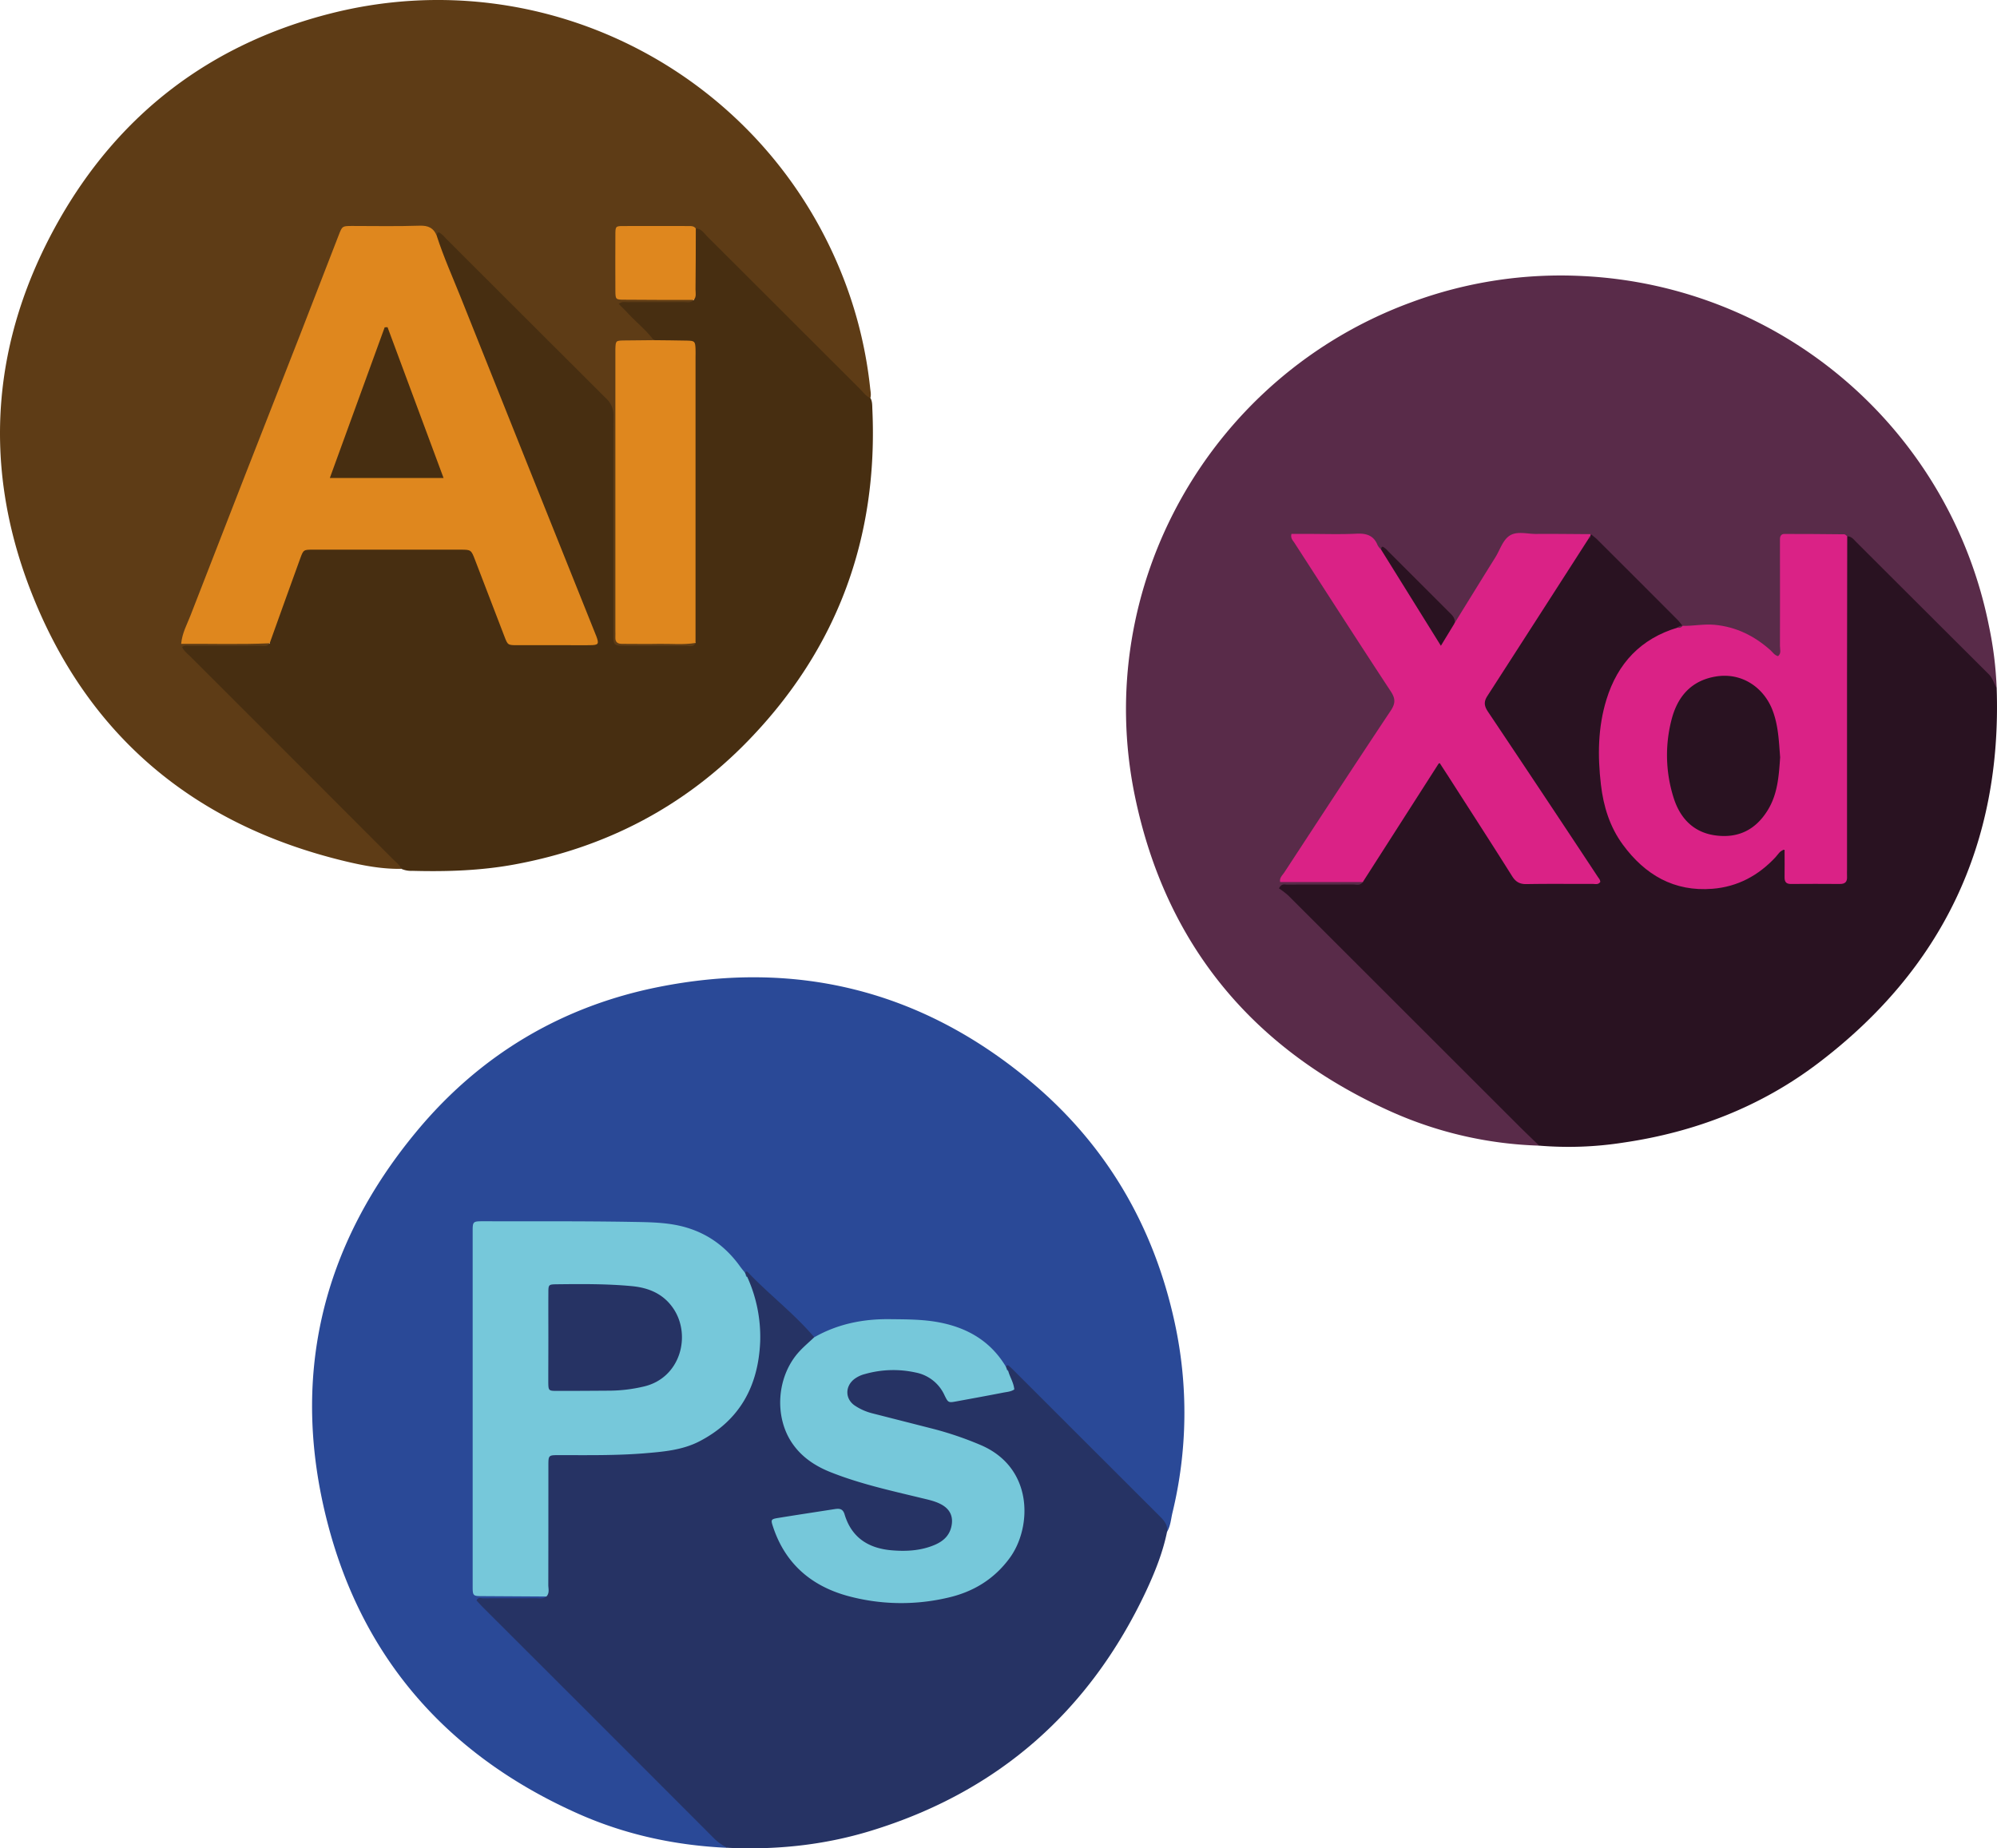 <svg id="Layer_1" data-name="Layer 1" xmlns="http://www.w3.org/2000/svg" viewBox="0 0 1145.86 1060.83"><defs><style>.cls-1{fill:#2a4997;}.cls-2{fill:#592b49;}.cls-3{fill:#5e3c16;}.cls-4{fill:#472e11;}.cls-5{fill:#291221;}.cls-6{fill:#263364;}.cls-7{fill:#76c8da;}.cls-8{fill:#da2286;}.cls-9{fill:#2a1221;}.cls-10{fill:#df871e;}</style></defs><path class="cls-1" d="M604.43,1263.64c-29.7-1.34-58.4-7.5-85.52-19.57-73.87-32.87-123.25-88-143.68-166.32-21.73-83.22-4-159.1,51-225.34,36.37-43.83,83.22-71.81,139.1-82.88,79-15.67,150.41,2.09,212.5,53.73,44,36.58,71.49,83.65,83.47,139.55a243.31,243.31,0,0,1-1.41,108.48c-.88,3.68-1.07,7.58-3.09,10.94-2.29-5.17-6.43-8.85-10.32-12.73l-77.21-77.21c-2-2-3.76-4.09-6.5-5-9-12.4-20.7-20.95-36-23.16-23.35-3.37-46.65-4.69-68.71,6.46a7.4,7.4,0,0,1-2.45.64c-2.66,0-4.18-2-5.73-3.65-10-10.77-21.74-19.72-31.76-30.46a28.49,28.49,0,0,0-6.17-4.47c-10.35-13.25-22.87-23.14-40.21-24.82-7.83-.77-15.7-1.69-23.58-1.73-26.25-.13-52.49-.07-78.73,0-8.54,0-8.91.38-8.92,9.12q0,96.33,0,192.67c0,9,.36,9.2,9.39,9.37,9.59.18,19.19-.63,28.75.5,2.15.89,3.72,2,.56,3.62-1.93,1-4.18.66-6.31.67-9.53,0-19.07,0-28.82.06.77,2.62,2.72,3.73,4.17,5.18q63.72,63.79,127.42,127.6C598.52,1257.79,602.52,1259.68,604.43,1263.64Z" transform="translate(-187.14 -203.14)"/><path class="cls-2" d="M1070.32,860.65a224.61,224.61,0,0,1-84.26-19.2C906.36,805.89,856,745.51,838.32,660c-24.87-120.6,43.41-241.2,158.73-283.41a246.41,246.41,0,0,1,98.6-15A250,250,0,0,1,1328.42,562.6a211.27,211.27,0,0,1,4.39,35.45c-3.82-1.53-4.37-5.77-7-8.4-24.53-24.18-48.82-48.62-73.18-73-2.11-2.11-4.2-4.27-7.39-4.71-9.35-.84-18.71-.08-28-.41-5.13-.19-6.6,2.34-6.58,7,.09,16.37,0,32.74,0,49.11,0,1.28.08,2.56,0,3.83-.25,3.07,1,7.06-2.37,8.7-3.53,1.75-5.63-2-8-3.9-11.55-9.49-24.65-13.95-39.63-12.51a20.74,20.74,0,0,1-6.34-.18c-3.28-.81-5.31-3.36-7.55-5.59q-20.94-20.88-41.84-41.79c-1.92-1.91-3.57-4.29-6.58-4.71-12.56-.24-25.11.1-37.65-.17-4.92-.1-7.78,2-10.2,6.08-7.84,13.15-15.85,26.2-23.91,39.22-1,1.62-1.76,3.43-3.53,4.42-3.71-.57-4.18-4.39-6.36-6.52-11.59-11.34-23.12-22.74-34.35-34.43a3.58,3.58,0,0,0-3.74-1.21c-4.3-7.25-11-8.06-18.65-7.67-9.56.49-19.15.07-29.46.15,1.07,3.42,2.9,5.94,4.57,8.47,17,25.82,33.35,52.07,50.61,77.72,3.74,5.57,4,9.81.11,15.52-19.93,29.25-38.84,59.17-58.39,88.67-1,1.56-2.54,2.92-2.57,5.76,8,.55,16,0,24,.3,6.75.29,13.62-1.2,20.27,1.1,1.28,3.32-1.66,3.11-3.13,3.13-14,.21-28.08.75-42.1-.24a.86.86,0,0,1-.79-.55c1.57,2.24,4,4.1,6,6.2q69.36,69.33,138.69,138.69C1069,857.38,1071.27,858.13,1070.32,860.65Z" transform="translate(-187.14 -203.14)"/><path class="cls-3" d="M417.44,701.79c-11,.18-21.68-1.83-32.22-4.36-87.45-21-149.06-73-181.09-156.9-27.36-71.72-21.45-142.69,16.15-209.77,34.78-62,87.5-102.31,156.47-119.86,124.45-31.66,252,36.13,296.11,156.56a245,245,0,0,1,13.57,58.41c.2,1.89.68,3.79.11,5.71-4,.85-5.53-2.63-7.63-4.71q-43-42.81-85.9-85.79c-2.55-2.55-4.88-5.46-8.88-5.81-11.93-.65-23.85-.09-35.77-.29-4.4-.07-6,2-6,6.22,0,8.51.17,17-.05,25.54-.13,5.1,2.22,6.69,7,6.61,8.94-.14,17.88-.07,26.82,0,2.76,0,5.56-.21,8.17,1,2.48,3.3-.66,3.35-2.38,3.69-3.57.69-7.23.35-10.85.34-8.28,0-16.57.16-25.75-.17,5,5.25,9.84,9.6,14.15,14.47,1.55,1.76,5.05,3.58,1.62,6.77-4.13,1.53-8.44.86-12.67,1-3.94.11-5.92,1.8-5.89,5.8,0,1.49-.06,3-.06,4.47V560.1c0,1.28.09,2.56,0,3.84-.23,4.55,1.81,6.54,6.44,6.5,9.16-.09,18.31-.06,27.47,0,3,0,6-.23,8.83.87,1.77,1,2,2.18.11,3.21s-4.13,1-6.26,1c-10.67,0-21.34.09-32,0-8.47-.07-9.65-1.19-9.67-9.66-.08-39.47-.18-79,.1-118.42,0-7.41-2.12-12.83-7.42-18.05-28.72-28.31-57.13-56.95-85.66-85.44-2.08-2.08-3.83-4.67-7.05-5.27-3.56-3.06-7.63-4.08-12.36-4q-16.64.39-33.28,0c-4.94-.11-7.82,1.53-9.66,6.32-22.23,57.72-44.78,115.32-67.18,173-6.49,16.71-13.13,33.35-19.43,50.13-2.31,6.15-2.08,6.54,4.38,6.57,11.1.06,22.19,0,33.28,0,2.76,0,5.57-.32,8.19.91,1.94,4.24-1.85,3.37-3.54,3.51-5.73.45-11.49.2-17.24.18-8.93,0-17.87.21-26.73-.19L340,621.33q36.38,36.38,72.71,72.79C414.76,696.24,418.12,697.83,417.44,701.79Z" transform="translate(-187.14 -203.14)"/><path class="cls-4" d="M417.44,701.79c-1.09-2.42-3.24-3.92-5-5.71q-58-58.11-116.1-116.17c-1.62-1.62-3.61-3-4.7-5.45,1.49-1.16,3.23-.64,4.78-.64,13.21-.06,26.42,0,39.62-.07,2,0,4.34.82,5.87-1.41-1.48-2.08-.54-4.13.19-6.09,5.06-13.59,9.62-27.37,14.84-40.9,2.87-7.45,4.13-8.4,12.31-8.42,26.67,0,53.33.12,80-.11,6.76-.06,10.64,2.37,13,8.78,4.79,13.24,10.1,26.28,15,39.48,1.85,5,4.67,7,9.95,6.95,11.3-.21,22.61,0,33.91-.09,6.94-.05,7.45-.79,4.77-7.52Q505,512.12,484,459.84,461.66,404,439.37,348.11c-1.2-3-3.66-6-1.63-9.64.34-.85.17-2.55,1.73-1.72a15.17,15.17,0,0,1,3.28,3q46.13,46.11,92.3,92.18a12.93,12.93,0,0,1,4.1,10.11c-.13,41.35-.08,82.7-.08,124.05,0,7.68,0,7.69,7.64,7.69,11.3,0,22.59.05,33.89,0,2,0,4.38,1,5.69-1.61-2.66-3.36-1.81-7.34-1.82-11.1q-.09-74.23,0-148.48c0-12.09,0-12-11.88-12.21-3.55,0-7.33.74-10.4-2-4.15-5.72-9.74-10.05-14.5-15.19-1.71-1.84-3.52-3.59-5.52-5.62,1.89-1.5,3.62-1,5.17-1,10.64-.05,21.28,0,31.92-.05,2,0,4.31.71,6-1.25-1.46-12.51-.65-25-.39-37.58a4.81,4.81,0,0,1,1.58-3.4c3.22.09,4.68,2.75,6.58,4.65q43.93,43.82,87.79,87.7c1.79,1.79,3.26,4,5.78,4.94,1.1,1.95,1,4.12,1.08,6.23,3.41,73.73-20,137.65-71.42,190.6-36.84,37.92-81.82,61.3-134,70.88-19.42,3.57-38.95,4.16-58.58,3.64A13.71,13.71,0,0,1,417.44,701.79Z" transform="translate(-187.14 -203.14)"/><path class="cls-5" d="M1247.06,510.93c2.44,0,3.73,1.85,5.21,3.33q37.92,37.9,75.9,75.73c2.42,2.41,3.09,5.39,4.64,8.06,3.06,89.41-31.27,161.23-102.34,215.2-33,25.08-70.78,39.65-111.77,45.64a203.45,203.45,0,0,1-48.38,1.76c-3.81-3.69-7.67-7.33-11.42-11.08q-66.29-66.24-132.57-132.49A46.79,46.79,0,0,0,921,713c1.56-3,3.25-2.15,4.55-2.16,12.58-.07,25.17,0,37.75-.08,2,0,4.35.87,5.84-1.43-.79-2.64.92-4.48,2.15-6.41,12.27-19.25,24.5-38.52,37.06-57.58,3.81-5.78,6-5.9,9.63,0,11.12,17.71,23,35,33.64,52.93,4.62,7.78,9.65,12,19.23,11.06,8.87-.9,17.91-.12,26.87-.22,5.57-.06,5.78-.35,2.69-5.2-11.44-18-23.56-35.57-35.34-53.37-8.25-12.45-16.5-24.9-24.88-37.26-2.68-3.95-3.35-7.7-.66-11.85,19.18-29.51,37.52-59.56,57.22-88.73a12.07,12.07,0,0,1,1.89-1.82,15.07,15.07,0,0,0,1.23-1.17,39,39,0,0,1,3.46,2.78q23.27,23.19,46.46,46.46a40.2,40.2,0,0,1,2.77,3.45c-.21.27-.43.53-.63.8a16.11,16.11,0,0,1-3.5,2.2c-27.83,10.19-39.31,32-41.38,59.74-1.19,16-.41,31.87,5.18,47.33,8.65,23.92,30.47,39.55,55.82,38.94,13.22-.31,24.2-5.95,33.73-14.86,2.69-2.53,5.17-7.48,9-5.9s2.08,6.84,2.24,10.53c.31,7.17.58,7.63,7.7,7.7,6.18.06,12.36,0,18.55,0,3.92,0,5.93-1.82,5.92-5.82,0-2.13,0-4.26,0-6.39q0-87.63,0-175.26C1245.35,517.85,1244.44,514.07,1247.06,510.93Z" transform="translate(-187.14 -203.14)"/><path class="cls-6" d="M614.57,933.55c.43-.57,1.08-.88,1.59-.35,12.27,12.92,26.6,23.75,38.16,37.39.39,3.2-2.36,4.4-4.15,5.92-19.93,16.92-19.86,56.82,13.43,69.6,17.61,6.77,35.9,10.8,54.08,15.41,3.73.94,7.45,1.89,10.73,4,7.87,5.14,9,13.88,2.58,20.78a22.68,22.68,0,0,1-12.13,6.75c-9,1.92-18.09,2.78-27.21.29s-16.13-7.89-19.85-16.65c-2.09-4.92-5-6.18-10-5.14-7.72,1.61-15.59,2.41-23.39,3.56-6.22.91-6.9,2.29-4.52,8.08,7,16.92,19.78,28,36.81,33.15,23.4,7.12,47.13,7.12,70.38-1.34,22.88-8.32,36.12-32,30.91-54.59-3.06-13.25-12-21.26-23.72-26.7a143.78,143.78,0,0,0-27.24-9.16c-10-2.39-19.86-5-29.8-7.43a42.31,42.31,0,0,1-14-6c-7-4.85-6.76-13.87.44-18.55,15.06-9.78,42.39-4.85,52.37,9.66,2,3,4.18,3.85,7.51,3.13,7.3-1.57,14.66-2.78,22-4.18,7.58-1.44,7.62-1.64,5.1-9.23a18,18,0,0,1-.7-2.78,2.73,2.73,0,0,1,.4-1.8c.4-.56,1-.93,1.56-.45,1.14.95,2.19,2,3.25,3.06q41.75,41.73,83.52,83.45c2.53,2.52,4.6,5,4.12,8.78-2.46,12-7,23.3-12.12,34.26-32.5,69-85,115.18-158.09,137.48-26.77,8.17-54.21,11-82.13,9.67a29.44,29.44,0,0,1-7.21-5Q530.68,1191.93,464,1125.36c-1.19-1.19-2.31-2.47-3.43-3.67.92-2.13,2.64-1.23,3.93-1.24,10-.09,20,0,30-.08,2.06,0,4.29.64,6.12-1-1.17-7.85-.45-15.74-.51-23.61-.13-16-.07-32,0-48,0-10.29.91-11.28,11.43-11.15a465.94,465.94,0,0,0,56.77-2.6c26.42-2.92,47.55-23.52,52-49.8,2.7-15.91.19-30.94-5.3-45.75a20.94,20.94,0,0,1-.89-3A2.49,2.49,0,0,1,614.57,933.55Z" transform="translate(-187.14 -203.14)"/><path class="cls-7" d="M614.57,933.55l.56,1.26a1.88,1.88,0,0,0,.78,1.2,83,83,0,0,1,7.41,37.26c-1.09,25.33-11.66,45-34.7,57-10.09,5.26-21.2,6.07-32.25,7-16.17,1.27-32.37,1-48.57,1-5.94,0-6,.07-6,6,0,22.81,0,45.62-.05,68.43,0,2.25.83,4.73-1.08,6.71q-18.23-.11-36.45-.22c-5.82,0-5.87-.07-5.87-6.08q0-101.41,0-202.82c0-6.19,0-6.25,6.41-6.24,28.58.06,57.16-.13,85.73.37,10.36.18,20.88.28,31,3.38,12.74,3.89,22.67,11.51,30.35,22.25C612.71,931.25,613.66,932.38,614.57,933.55Z" transform="translate(-187.14 -203.14)"/><path class="cls-7" d="M765.64,989.91c.91,3.49,3.08,6.56,3.5,10.64-1.87,1.32-4.24,1.43-6.42,1.86-8.78,1.72-17.58,3.31-26.38,4.93-5.05.94-5.1.95-7.26-3.46a22.87,22.87,0,0,0-16.45-13,59.37,59.37,0,0,0-29.1.83,17.23,17.23,0,0,0-6.32,3c-5.29,4.25-5.15,11.41.47,15.16a32.16,32.16,0,0,0,9.9,4.39l35.3,9a194.62,194.62,0,0,1,26.59,9.06c31.09,13,29.75,47.65,17.06,64.94-9,12.33-21.2,19.64-35.82,22.9a117,117,0,0,1-57.62-1.2c-20.55-5.76-35.29-18.44-42.25-39.16-1.57-4.67-1.51-4.79,3.42-5.58,10.51-1.7,21-3.29,31.56-4.93,2.67-.41,4.89-.54,5.94,3,4,13.34,13.69,19.47,27,20.6,8.58.73,17.06.24,25.08-3.27,4.47-2,7.88-5,9.11-10,1.39-5.68-.43-10.1-5.5-12.94-3.59-2-7.58-2.81-11.51-3.76-17.6-4.27-35.3-8.13-52.2-14.86-8.92-3.55-16.61-8.65-22.09-16.7-10.28-15.14-8.85-37.71,3.46-51.83,2.79-3.19,6.1-5.92,9.17-8.86,13.47-7.68,28-10.61,43.44-10.43,9.57.11,19.14.05,28.57,1.89,16.16,3.14,29.35,10.86,38,25.34.16.4.32.8.49,1.2A4.67,4.67,0,0,0,765.64,989.91Z" transform="translate(-187.14 -203.14)"/><path class="cls-8" d="M1099.9,509.7q-.12.56-.21,1.11a5.5,5.5,0,0,1-1,1.42q-29,45.18-58.09,90.32c-2.23,3.45-1.82,5.84.36,9.1q31.66,47.26,63,94.74c.58.88,1.38,1.65,1.4,2.88-1.11,1.8-3,1.15-4.58,1.15-12.58.06-25.16-.11-37.73.12-3.89.07-6.18-1.24-8.25-4.51-12-19.1-24.3-38.08-36.48-57.1-1.57-2.44-3.16-4.86-5.3-8.17l-43.91,68.6H921.69c-.53-2.41,1.27-3.84,2.36-5.49,20.3-31,40.52-62,61.05-92.83,2.82-4.22,2.78-7,0-11.18-18.59-28.28-36.86-56.77-55.23-85.19-.89-1.38-2.31-2.57-1.71-5.11h9.28c9.38,0,18.77.34,28.12-.13,5.77-.28,9.86,1.1,12.08,6.68a10.84,10.84,0,0,0,1.94,2.45c2.32.58,3.28,2.53,4.39,4.32,8.61,13.86,17.33,27.66,25.94,41.53,3.68,5.92,3.87,6,7.91.38,1.11-1.52,1.92-3.34,3.94-4,7.81-12.62,15.58-25.25,23.44-37.85,2.69-4.31,4.22-10,8.41-12.54s10-.77,15-.82C1079.07,509.5,1089.49,509.66,1099.9,509.7Z" transform="translate(-187.14 -203.14)"/><path class="cls-8" d="M1247.06,510.93q-.06,39.69-.11,79.38,0,55.7,0,111.39c0,1.49-.09,3,0,4.48.18,2.94-1,4.31-4.08,4.29q-14.08-.11-28.16,0c-2.86,0-3.65-1.38-3.6-4,.09-5.06,0-10.13,0-15.81-2.83.82-3.75,2.88-5.08,4.32-9.83,10.61-21.79,17.09-36.27,18.25-22.08,1.77-38.71-8-51.44-25.31-7.51-10.23-11.14-22-12.59-34.48-1.92-16.43-1.76-32.81,3.17-48.81,6.42-20.85,19.75-35,40.89-41.31.8-.6,1.88-.41,2.7-1h.07c6.13.18,12.12-1.18,18.38-.59,12.44,1.17,22.75,6.34,31.9,14.42,1.41,1.25,2.39,3,4.53,3.57,2-1.62,1.08-3.91,1.09-5.86.07-18.93,0-37.87,0-56.8,0-1.49,0-3,0-4.47,0-1.7.66-3,2.52-3q17.22,0,34.44.2C1246.05,509.87,1246.55,510.56,1247.06,510.93Z" transform="translate(-187.14 -203.14)"/><path class="cls-9" d="M1021.77,560.82l-7.86,12.94-34.32-55.2c.19-.72.07-2,1.26-1.5a11.39,11.39,0,0,1,2.85,2.51q17.4,17.37,34.79,34.76C1020.31,556.15,1022.3,557.83,1021.77,560.82Z" transform="translate(-187.14 -203.14)"/><path class="cls-10" d="M437.74,338.47c3.93,12.18,9.18,23.85,13.92,35.72q38.5,96.51,77.2,193c.15.39.34.78.48,1.18,1.61,4.43,1.25,5-3.78,5.06-4,.08-8.11,0-12.16,0-9.81,0-19.63,0-29.44,0-5.47,0-5.49-.08-7.41-5.09q-8.37-21.78-16.73-43.58c-2.34-6.12-2.35-6.15-8.56-6.15q-42.24,0-84.48,0c-5.4,0-5.54,0-7.36,5-5.91,16.22-11.7,32.48-17.54,48.72-16.82.75-33.62.21-50.79.32.57-6.21,3.34-11.09,5.3-16.14q31.33-80.76,63-161.41,11.14-28.58,22.18-57.22c1.95-5,2-5,7.33-5.05,13,0,26,.28,39-.16C432.92,332.51,436,334,437.74,338.47Z" transform="translate(-187.14 -203.14)"/><path class="cls-10" d="M562.15,398.37c6.39.08,12.78.1,19.16.25,4.45.11,4.72.43,4.92,4.72.08,1.7,0,3.41,0,5.11q0,81.84,0,163.68c-7,1.19-14,.39-21,.53s-14.07,0-21.1,0c-2.62,0-4-.94-3.89-3.71.06-1.28,0-2.56,0-3.84q0-79.59,0-159.2c0-.85,0-1.7,0-2.55.18-4.59.23-4.71,4.68-4.82C550.64,398.44,556.39,398.43,562.15,398.37Z" transform="translate(-187.14 -203.14)"/><path class="cls-10" d="M586.39,334.29c0,11.64-.06,23.28-.17,34.92,0,2.05.64,4.27-1,6.06-13.2,0-26.41,0-39.61-.12-5.26,0-5.34-.11-5.37-5.33q-.08-16,0-31.95c0-4.8.15-5,4.46-5,12.57-.09,25.13,0,37.7,0C583.91,332.83,585.39,332.9,586.39,334.29Z" transform="translate(-187.14 -203.14)"/><path class="cls-2" d="M1152.52,562.38a2.44,2.44,0,0,1-2.7,1A2.44,2.44,0,0,1,1152.52,562.38Z" transform="translate(-187.14 -203.14)"/><path class="cls-2" d="M1098.72,512.23a1.49,1.49,0,0,1,1-1.42A1.35,1.35,0,0,1,1098.72,512.23Z" transform="translate(-187.14 -203.14)"/><path class="cls-1" d="M615.91,936a1,1,0,0,1-.78-1.2Z" transform="translate(-187.14 -203.14)"/><path class="cls-1" d="M765.64,989.91a1.22,1.22,0,0,1-.83-1.32Z" transform="translate(-187.14 -203.14)"/><path class="cls-6" d="M501.79,970.8c0-8.53-.05-17,0-25.58,0-4.77.13-4.91,4.44-5,14.5-.17,29-.3,43.44,1.06,9.68.92,18.15,4.39,23.88,12.91,10.36,15.41,4.06,39.9-17.12,44.73a87.87,87.87,0,0,1-19,2.35c-10.23.07-20.46.15-30.69.13-4.85,0-4.93-.13-5-5.06C501.74,987.85,501.79,979.33,501.79,970.8Z" transform="translate(-187.14 -203.14)"/><path class="cls-5" d="M1208.57,637.77c-.73,10.55-1.37,20.93-7.06,30.25-7,11.44-17.08,16.37-30.21,14.56-12.6-1.74-20.18-10-23.81-21.44a80.9,80.9,0,0,1-1.28-44.78c3.3-13.07,11-22.48,25.2-24.92,15.44-2.65,27.71,6.57,32.6,18.84C1207.56,619.18,1207.84,628.55,1208.57,637.77Z" transform="translate(-187.14 -203.14)"/><path class="cls-4" d="M409.5,390.91c10.64,28.65,21.28,57.3,32.15,86.55H376.4L407.86,391Z" transform="translate(-187.14 -203.14)"/></svg>
